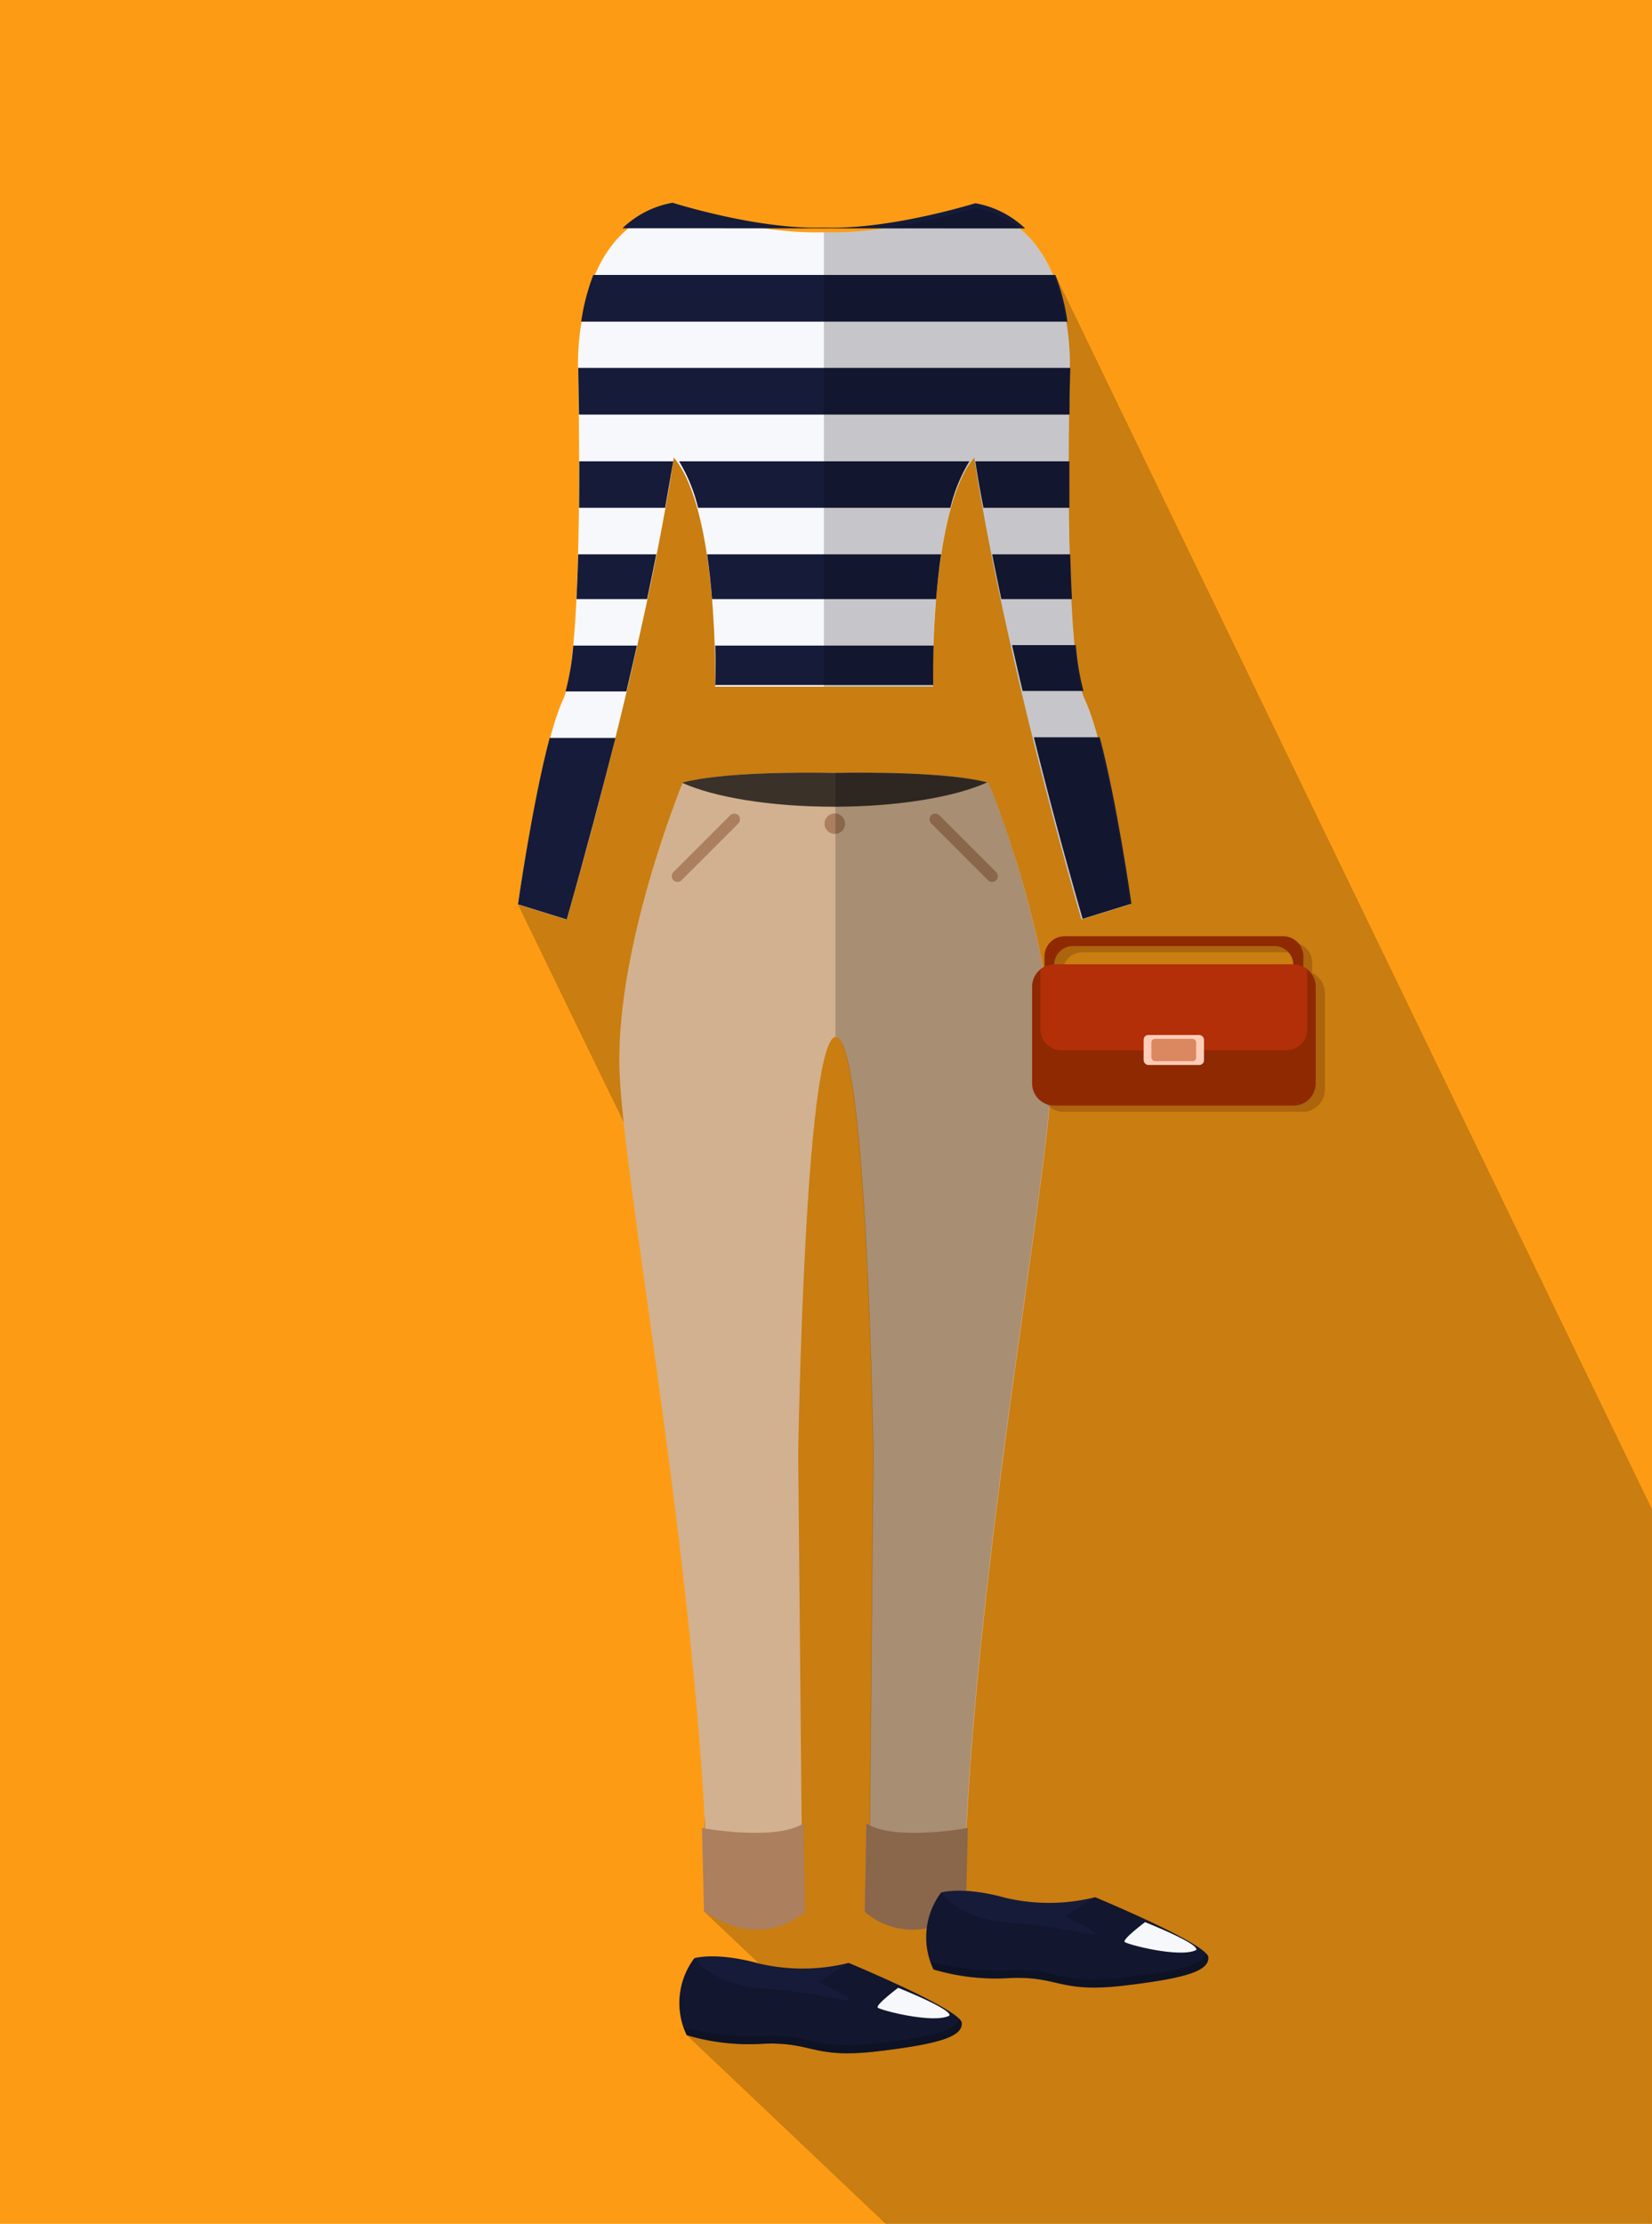 <svg xmlns="http://www.w3.org/2000/svg" viewBox="0 0 203.26 273.57"><defs><style>.cls-1{isolation:isolate;}.cls-2{fill:#fd9c14;}.cls-3,.cls-9{opacity:0.2;}.cls-4{fill:#d2b190;}.cls-5{fill:#ac7f5e;}.cls-6{fill:#3a3129;}.cls-7{fill:#f7f8fc;}.cls-8{fill:#161b39;}.cls-9{fill:#350201;mix-blend-mode:multiply;}.cls-10{fill:#8e2902;}.cls-11{fill:#b22f08;}.cls-12{fill:#ffccb8;}.cls-13{fill:#db875f;}</style></defs><title>Asset 33</title><g class="cls-1"><g id="Layer_2" data-name="Layer 2"><g id="Icons_mehr" data-name="Icons + mehr"><g id="Screen_5" data-name="Screen 5"><g id="Chic"><rect class="cls-2" width="203.26" height="273.57"/><polygon id="Shadow" class="cls-3" points="84.49 250.36 93.38 241.55 86.63 235.16 87.03 143.19 76.67 137.92 63.72 111.25 86.82 33.82 129.85 33.82 203.25 185.64 203.25 273.57 108.97 273.57 84.49 250.36"/><g id="Trouser"><path class="cls-4" d="M121.63,96.26c-4.89-1.25-14.15-1.28-18.84-1.2C98.11,95,88.84,95,84,96.26c0,0-8.53,20.67-7.75,36.13s10.34,65.76,10.85,102.49c0,0,6.2,4.35,11.63,0l-.52-56s.77-51.11,4.63-51.34c3.85.23,4.63,51.34,4.63,51.34l-.52,56c5.43,4.35,11.63,0,11.63,0,.52-36.74,10.08-87,10.85-102.49S121.63,96.26,121.63,96.26Z"/><path class="cls-5" d="M86.37,224.87s9,1.68,12.48-.56l.2,10.85s-5,5-12.43,0Z"/><path class="cls-5" d="M119.07,224.87s-9,1.68-12.48-.56l-.2,10.85s5,5,12.43,0Z"/><path class="cls-6" d="M102.59,99.24c7.95,0,14.92-1.2,18.89-3-4.92-1.22-14.06-1.24-18.7-1.16C98.11,95,88.84,95,84,96.26l0,.07C87.93,98.08,94.79,99.24,102.59,99.24Z"/><circle class="cls-5" cx="102.71" cy="101.33" r="1.26"/><path class="cls-5" d="M90.85,100.29a.74.74,0,0,1,0,1l-7,7a.74.74,0,0,1-1,0h0a.74.74,0,0,1,0-1l7-7a.74.74,0,0,1,1,0Z"/><path class="cls-5" d="M114.57,100.29a.74.74,0,0,0,0,1l7,7a.74.74,0,0,0,1,0h0a.74.74,0,0,0,0-1l-7-7a.74.74,0,0,0-1,0Z"/></g><g id="Shirt"><path class="cls-7" d="M133.48,86.09c-2.77-5.77-1.85-40.88-1.85-40.88s.69-17.32-11.66-19.63c0,0-10.16,3.21-18.13,3v0l-.46,0-.46,0v0c-8,.17-18.13-3-18.13-3C70.42,27.88,71.12,45.2,71.12,45.2S72,80.31,69.27,86.09s-5.54,25.18-5.54,25.18l6,1.85C80.12,76.85,82.9,56.29,82.9,56.29,88.44,62.76,88,84.47,88,84.47h26.79s-.46-21.71,5.08-28.18c0,0,2.77,20.56,13.17,56.82l6-1.85S136.25,91.86,133.48,86.09Z"/><path class="cls-8" d="M126.13,28.1A11.87,11.87,0,0,0,120,25S109.79,28.19,101.82,28v0l-.46,0-.46,0v0c-8,.17-18.15-3.06-18.15-3.06a11.87,11.87,0,0,0-6.16,3.14Z"/><path class="cls-8" d="M131.34,39.57a26.91,26.91,0,0,0-1.49-5.75H73a26.92,26.92,0,0,0-1.49,5.75Z"/><path class="cls-8" d="M131.59,51c0-2.73.07-4.8.1-5.74H71.14c0,.94.06,3,.1,5.74Z"/><path class="cls-8" d="M131.58,62.47c0-2,0-3.9,0-5.72H120c.15,1,.46,2.94,1,5.72Z"/><path class="cls-8" d="M131.89,73.7c-.09-1.77-.16-3.63-.21-5.51h-9.61c.33,1.67.71,3.51,1.13,5.51Z"/><path class="cls-8" d="M133.31,85a31.7,31.7,0,0,1-.94-5.64h-7.85q.6,2.67,1.3,5.64Z"/><path class="cls-8" d="M127.21,90.7c1.63,6.59,3.6,14.05,6,22.33l6-1.86s-1.77-12.49-3.9-20.47Z"/><path class="cls-8" d="M116.93,62.47a19.87,19.87,0,0,1,2.34-5.72H83.55a19.87,19.87,0,0,1,2.34,5.72Z"/><path class="cls-8" d="M115.18,73.7c.14-1.78.34-3.66.61-5.51H87c.27,1.85.47,3.73.61,5.51Z"/><path class="cls-8" d="M114.87,79.42H88c.09,2.9,0,4.85,0,4.85h26.82S114.78,82.32,114.87,79.42Z"/><path class="cls-8" d="M71.25,62.47H81.84c.5-2.78.8-4.7,1-5.72H71.27C71.27,58.57,71.27,60.5,71.25,62.47Z"/><path class="cls-8" d="M79.62,73.7c.42-2,.8-3.84,1.13-5.51H71.14c-.05,1.88-.12,3.74-.21,5.51Z"/><path class="cls-8" d="M77.07,85.06q.7-3,1.3-5.64H70.53a31.7,31.7,0,0,1-.94,5.64Z"/><path class="cls-8" d="M67.63,90.78c-2.13,8-3.9,20.47-3.9,20.47l6,1.86c2.36-8.28,4.32-15.74,6-22.33Z"/></g><path class="cls-3" d="M133.47,86.09c-2.77-5.77-1.85-40.88-1.85-40.88s.69-17.32-11.66-19.63c0,0-10.16,3.21-18.13,3v0l-.46,0h0V84.47h13.4s-.46-21.71,5.08-28.18c0,0,2.77,20.56,13.17,56.82l6-1.85S136.25,91.86,133.47,86.09Z"/><path class="cls-3" d="M121.63,96.26C116.9,95,108.08,95,103.27,95.05h-.48v32.45h0c3.85.23,4.63,51.34,4.63,51.34L107,224.54a4.52,4.52,0,0,1-.4-.23l-.2,10.85s5,5,12.43,0l.25-10.29-.21,0c1.8-35.34,9.81-78.42,10.52-92.52C130.16,116.93,121.63,96.26,121.63,96.26Z"/><g id="Shoe_Left" data-name="Shoe Left"><path class="cls-8" d="M85.43,240.89a9.16,9.16,0,0,0-.94,9.47A26.91,26.91,0,0,0,94,251.41c6-.23,6,1.87,13.92.94s10.53-1.87,10.41-3.51-13.92-7.37-13.92-7.37a23.43,23.43,0,0,1-11,.08C88.08,240.07,85.43,240.89,85.43,240.89Z"/><path class="cls-3" d="M84.49,250.36A26.91,26.91,0,0,0,94,251.41c6-.23,6,1.87,13.92.94s10.53-1.87,10.41-3.51-13.92-7.37-13.92-7.37l-3.66,2.34s3.66,1.79,3.74,2.18-4.68-1-10.76-1.4-8.26-3.7-8.26-3.7A9.16,9.16,0,0,0,84.49,250.36Z"/><g class="cls-3"><path d="M118.29,248.84a.84.84,0,0,0-.27-.46c-.36,1.36-3.1,2.2-10.23,3-7.85.92-7.85-1.15-13.73-.92a36.1,36.1,0,0,1-9.93-1c.11.28.23.56.37.84A26.91,26.91,0,0,0,94,251.41c6-.23,6,1.87,13.92.94S118.41,250.48,118.29,248.84Z"/></g><path class="cls-7" d="M110.51,244.53s-2.83,2.12-2.51,2.44,6.78,2,8.79,1C116.79,247.92,117.7,247.47,110.51,244.53Z"/></g><g id="Shoe_Right" data-name="Shoe Right"><path class="cls-8" d="M115.8,232.81a9.16,9.16,0,0,0-.94,9.47,26.91,26.91,0,0,0,9.47,1.05c6-.23,6,1.87,13.92.94s10.53-1.87,10.41-3.51-13.92-7.37-13.92-7.37a23.43,23.43,0,0,1-11,.08C118.45,232,115.8,232.81,115.8,232.81Z"/><path class="cls-3" d="M114.87,242.28a26.91,26.91,0,0,0,9.47,1.05c6-.23,6,1.87,13.92.94s10.53-1.87,10.41-3.51-13.92-7.37-13.92-7.37l-3.66,2.34s3.66,1.79,3.74,2.18-4.68-1-10.76-1.4-8.26-3.7-8.26-3.7A9.16,9.16,0,0,0,114.87,242.28Z"/><g class="cls-3"><path d="M148.67,240.76a.84.84,0,0,0-.27-.46c-.36,1.36-3.1,2.2-10.23,3-7.85.92-7.85-1.15-13.73-.92a36.1,36.1,0,0,1-9.93-1c.11.28.23.56.37.84a26.91,26.91,0,0,0,9.47,1.05c6-.23,6,1.87,13.92.94S148.78,242.4,148.67,240.76Z"/></g><path class="cls-7" d="M140.89,236.45s-2.83,2.12-2.51,2.44,6.78,2,8.79,1C147.17,239.84,148.08,239.39,140.89,236.45Z"/></g><g id="Bag"><path class="cls-9" d="M161.93,120h0a2.74,2.74,0,0,0-.48-.3h0v-1.27a2.49,2.49,0,0,0-2.49-2.49H132.08a2.49,2.49,0,0,0-2.49,2.49v1.27h0a2.74,2.74,0,0,0-.48.31h0a2.72,2.72,0,0,0-1,2.13v11.9a2.73,2.73,0,0,0,2.73,2.73h29.43a2.73,2.73,0,0,0,2.73-2.73v-11.9A2.71,2.71,0,0,0,161.93,120Zm-28.83-2.87h24.82a2.3,2.3,0,0,1,2.3,2.27H130.8A2.3,2.3,0,0,1,133.1,117.16Z"/><path class="cls-10" d="M160.36,118.93v-1.27a2.49,2.49,0,0,0-2.49-2.49H131a2.49,2.49,0,0,0-2.49,2.49v1.27a2.73,2.73,0,0,0-1.52,2.44v11.9a2.73,2.73,0,0,0,2.73,2.73h29.43a2.73,2.73,0,0,0,2.73-2.73v-11.9A2.73,2.73,0,0,0,160.36,118.93ZM132,116.38h24.82a2.3,2.3,0,0,1,2.3,2.27H129.71A2.3,2.3,0,0,1,132,116.38Z"/><path class="cls-11" d="M159.14,118.64H129.71a2.72,2.72,0,0,0-1.7.6v7.39a2.57,2.57,0,0,0,2.57,2.57h27.69a2.57,2.57,0,0,0,2.57-2.57v-7.39A2.72,2.72,0,0,0,159.14,118.64Z"/><rect class="cls-12" x="140.71" y="127.32" width="7.43" height="3.69" rx="0.58" ry="0.58"/><rect class="cls-13" x="141.67" y="127.8" width="5.5" height="2.74" rx="0.43" ry="0.43"/></g></g></g></g></g></g></svg>